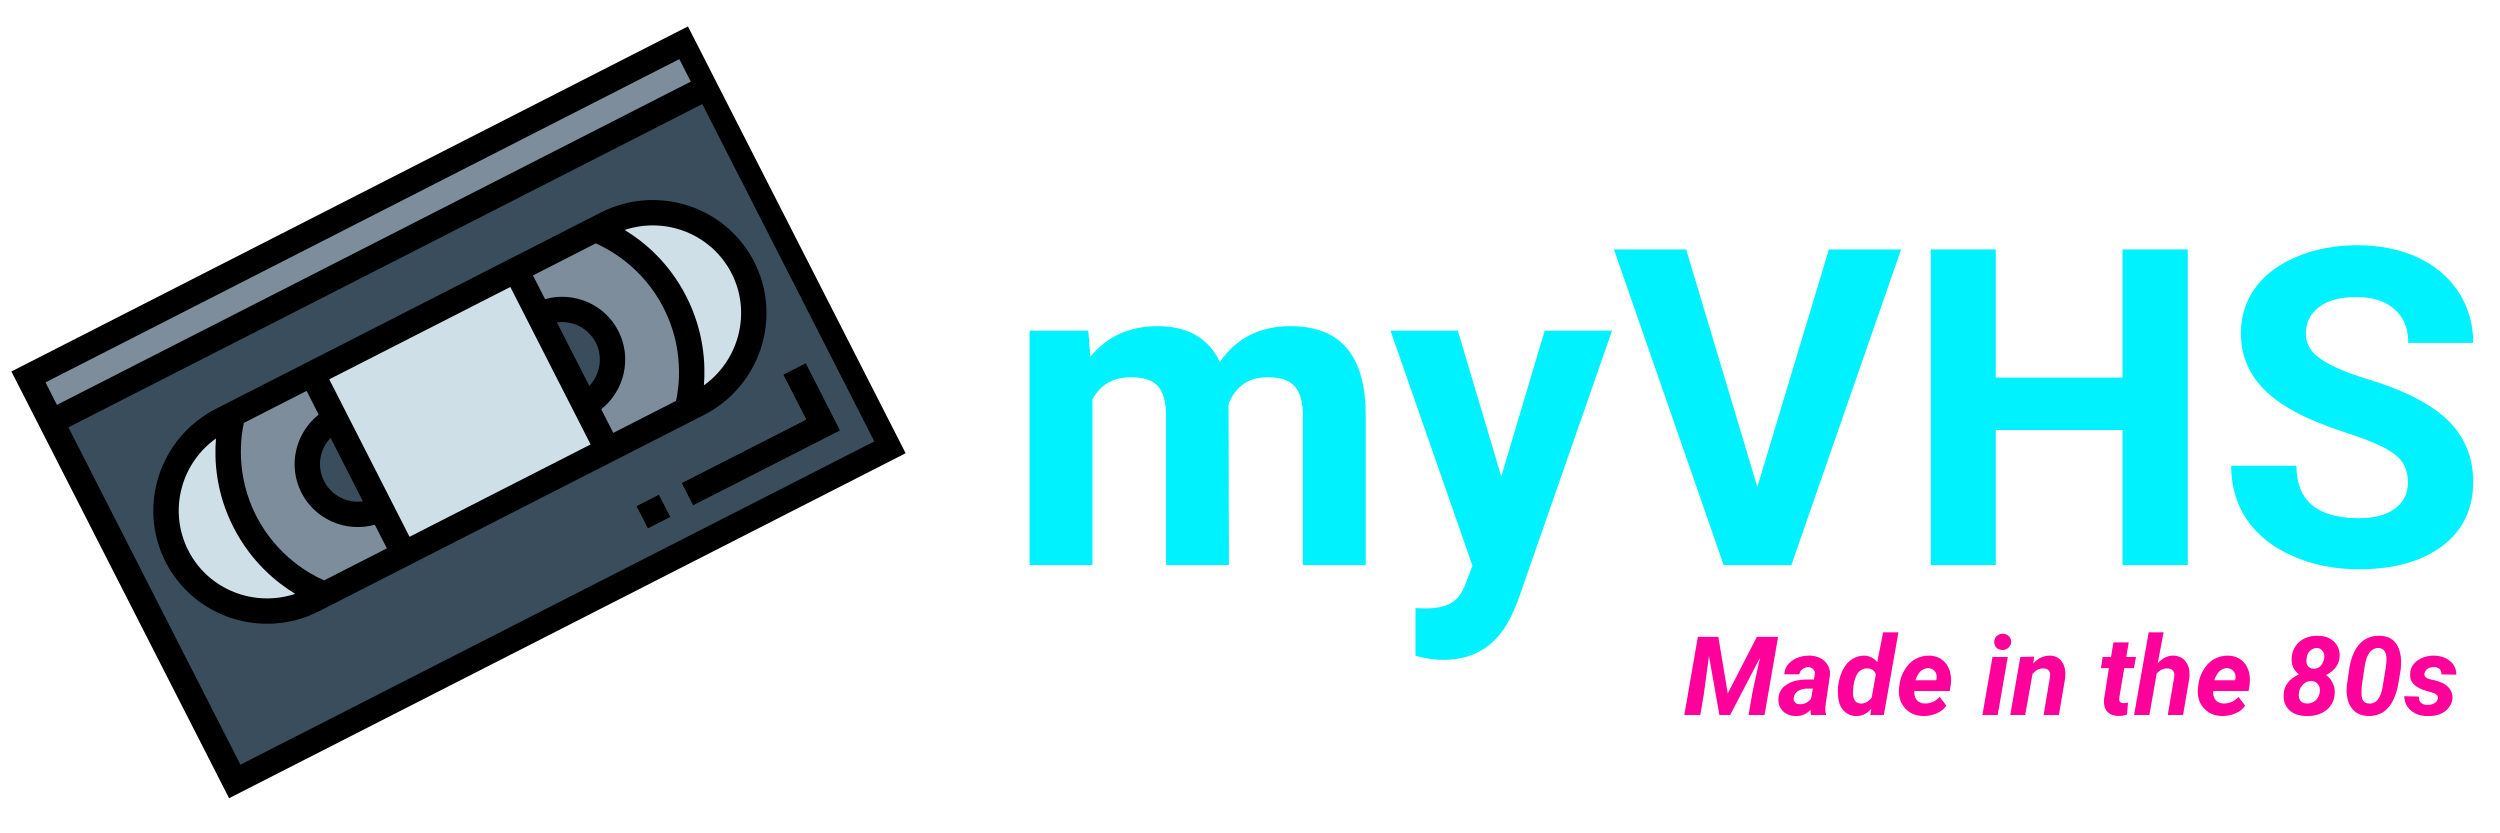 <?xml version="1.0" encoding="UTF-8"?>
<svg xmlns="http://www.w3.org/2000/svg" xmlns:xlink="http://www.w3.org/1999/xlink" width="112.5pt" height="37.5pt" viewBox="0 0 112.5 37.5" version="1.2">
<defs>
<g>
<symbol overflow="visible" id="glyph0-0">
<path style="stroke:none;" d="M 7.875 0 L 0.969 0 L 0.969 -14.203 L 7.875 -14.203 Z M 7.359 -0.812 L 7.359 -13.375 L 4.688 -7.094 Z M 1.5 -13.25 L 1.5 -0.938 L 4.109 -7.094 Z M 1.891 -0.531 L 6.906 -0.531 L 4.391 -6.438 Z M 4.391 -7.766 L 6.906 -13.672 L 1.891 -13.672 Z M 4.391 -7.766 "/>
</symbol>
<symbol overflow="visible" id="glyph0-1">
<path style="stroke:none;" d="M 3.719 -10.547 L 3.812 -9.375 C 4.562 -10.289 5.57 -10.75 6.844 -10.75 C 8.195 -10.75 9.129 -10.211 9.641 -9.141 C 10.379 -10.211 11.438 -10.75 12.812 -10.75 C 13.957 -10.75 14.805 -10.414 15.359 -9.75 C 15.922 -9.082 16.203 -8.078 16.203 -6.734 L 16.203 0 L 13.375 0 L 13.375 -6.734 C 13.375 -7.328 13.254 -7.758 13.016 -8.031 C 12.785 -8.312 12.375 -8.453 11.781 -8.453 C 10.938 -8.453 10.352 -8.051 10.031 -7.25 L 10.047 0 L 7.219 0 L 7.219 -6.719 C 7.219 -7.332 7.098 -7.773 6.859 -8.047 C 6.617 -8.316 6.211 -8.453 5.641 -8.453 C 4.836 -8.453 4.258 -8.117 3.906 -7.453 L 3.906 0 L 1.078 0 L 1.078 -10.547 Z M 3.719 -10.547 "/>
</symbol>
<symbol overflow="visible" id="glyph0-2">
<path style="stroke:none;" d="M 5.016 -3.984 L 6.969 -10.547 L 10 -10.547 L 5.75 1.641 L 5.516 2.188 C 4.891 3.57 3.852 4.266 2.406 4.266 C 1.988 4.266 1.57 4.203 1.156 4.078 L 1.156 1.938 L 1.578 1.953 C 2.109 1.953 2.504 1.867 2.766 1.703 C 3.035 1.547 3.242 1.273 3.391 0.891 L 3.719 0.031 L 0.031 -10.547 L 3.062 -10.547 Z M 5.016 -3.984 "/>
</symbol>
<symbol overflow="visible" id="glyph0-3">
<path style="stroke:none;" d="M 6.516 -3.516 L 9.734 -14.203 L 12.984 -14.203 L 8.047 0 L 5 0 L 0.062 -14.203 L 3.312 -14.203 Z M 6.516 -3.516 "/>
</symbol>
<symbol overflow="visible" id="glyph0-4">
<path style="stroke:none;" d="M 12.828 0 L 9.891 0 L 9.891 -6.078 L 4.188 -6.078 L 4.188 0 L 1.266 0 L 1.266 -14.203 L 4.188 -14.203 L 4.188 -8.438 L 9.891 -8.438 L 9.891 -14.203 L 12.828 -14.203 Z M 12.828 0 "/>
</symbol>
<symbol overflow="visible" id="glyph0-5">
<path style="stroke:none;" d="M 8.625 -3.719 C 8.625 -4.27 8.426 -4.691 8.031 -4.984 C 7.645 -5.285 6.945 -5.598 5.938 -5.922 C 4.926 -6.254 4.125 -6.582 3.531 -6.906 C 1.914 -7.77 1.109 -8.941 1.109 -10.422 C 1.109 -11.191 1.32 -11.875 1.75 -12.469 C 2.188 -13.07 2.812 -13.539 3.625 -13.875 C 4.438 -14.219 5.344 -14.391 6.344 -14.391 C 7.363 -14.391 8.27 -14.207 9.062 -13.844 C 9.852 -13.477 10.469 -12.957 10.906 -12.281 C 11.344 -11.613 11.562 -10.852 11.562 -10 L 8.641 -10 C 8.641 -10.656 8.43 -11.16 8.016 -11.516 C 7.609 -11.879 7.035 -12.062 6.297 -12.062 C 5.578 -12.062 5.02 -11.91 4.625 -11.609 C 4.227 -11.305 4.031 -10.906 4.031 -10.406 C 4.031 -9.945 4.266 -9.562 4.734 -9.25 C 5.203 -8.938 5.883 -8.645 6.781 -8.375 C 8.445 -7.875 9.66 -7.254 10.422 -6.516 C 11.18 -5.773 11.562 -4.852 11.562 -3.75 C 11.562 -2.52 11.098 -1.555 10.172 -0.859 C 9.242 -0.16 7.992 0.188 6.422 0.188 C 5.328 0.188 4.332 -0.008 3.438 -0.406 C 2.539 -0.801 1.852 -1.348 1.375 -2.047 C 0.906 -2.742 0.672 -3.551 0.672 -4.469 L 3.609 -4.469 C 3.609 -2.895 4.547 -2.109 6.422 -2.109 C 7.109 -2.109 7.645 -2.25 8.031 -2.531 C 8.426 -2.82 8.625 -3.219 8.625 -3.719 Z M 8.625 -3.719 "/>
</symbol>
<symbol overflow="visible" id="glyph1-0">
<path style="stroke:none;" d="M 1.953 0 L 0.234 0 L 0.234 -3.516 L 1.953 -3.516 Z M 1.828 -0.203 L 1.828 -3.312 L 1.156 -1.766 Z M 0.375 -3.281 L 0.375 -0.234 L 1.016 -1.766 Z M 0.469 -0.125 L 1.719 -0.125 L 1.094 -1.594 Z M 1.094 -1.922 L 1.719 -3.391 L 0.469 -3.391 Z M 1.094 -1.922 "/>
</symbol>
<symbol overflow="visible" id="glyph1-1">
<path style="stroke:none;" d="M 1.578 -3.516 L 2 -0.969 L 3.312 -3.516 L 4.266 -3.516 L 3.656 0 L 2.938 0 L 3.109 -1 L 3.453 -2.578 L 2.109 0 L 1.625 0 L 1.156 -2.656 L 0.922 -0.922 L 0.766 0 L 0.047 0 L 0.656 -3.516 Z M 1.578 -3.516 "/>
</symbol>
<symbol overflow="visible" id="glyph1-2">
<path style="stroke:none;" d="M 1.516 0 C 1.492 -0.062 1.488 -0.141 1.5 -0.234 C 1.301 -0.035 1.078 0.055 0.828 0.047 C 0.598 0.047 0.406 -0.023 0.25 -0.172 C 0.102 -0.316 0.035 -0.5 0.047 -0.719 C 0.055 -1 0.176 -1.211 0.406 -1.359 C 0.633 -1.516 0.941 -1.594 1.328 -1.594 L 1.641 -1.594 L 1.672 -1.75 C 1.68 -1.801 1.688 -1.852 1.688 -1.906 C 1.676 -1.977 1.645 -2.035 1.594 -2.078 C 1.551 -2.117 1.488 -2.145 1.406 -2.156 C 1.301 -2.156 1.207 -2.125 1.125 -2.062 C 1.051 -2.008 1.004 -1.93 0.984 -1.828 L 0.312 -1.828 C 0.32 -2.078 0.438 -2.281 0.656 -2.438 C 0.875 -2.594 1.141 -2.672 1.453 -2.672 C 1.754 -2.66 1.988 -2.566 2.156 -2.391 C 2.32 -2.223 2.391 -2.008 2.359 -1.75 L 2.172 -0.484 L 2.156 -0.344 C 2.145 -0.227 2.156 -0.129 2.188 -0.047 L 2.188 0 Z M 1 -0.484 C 1.195 -0.473 1.367 -0.555 1.516 -0.734 L 1.594 -1.188 L 1.359 -1.188 C 1.109 -1.188 0.926 -1.113 0.812 -0.969 C 0.77 -0.906 0.742 -0.836 0.734 -0.766 C 0.723 -0.68 0.742 -0.613 0.797 -0.562 C 0.848 -0.508 0.914 -0.484 1 -0.484 Z M 1 -0.484 "/>
</symbol>
<symbol overflow="visible" id="glyph1-3">
<path style="stroke:none;" d="M 1.312 -2.672 C 1.551 -2.66 1.742 -2.562 1.891 -2.375 L 2.156 -3.719 L 2.844 -3.719 L 2.188 0 L 1.578 0 L 1.625 -0.281 C 1.426 -0.051 1.195 0.055 0.938 0.047 C 0.781 0.047 0.641 0.004 0.516 -0.078 C 0.391 -0.16 0.289 -0.281 0.219 -0.438 C 0.156 -0.594 0.125 -0.77 0.125 -0.969 C 0.113 -1.07 0.113 -1.172 0.125 -1.266 L 0.141 -1.375 C 0.18 -1.633 0.254 -1.863 0.359 -2.062 C 0.473 -2.27 0.609 -2.422 0.766 -2.516 C 0.93 -2.617 1.113 -2.672 1.312 -2.672 Z M 0.812 -1.266 C 0.801 -1.141 0.797 -1.035 0.797 -0.953 C 0.816 -0.672 0.93 -0.523 1.141 -0.516 C 1.328 -0.504 1.492 -0.594 1.641 -0.781 L 1.828 -1.828 C 1.766 -2.004 1.641 -2.094 1.453 -2.094 C 1.285 -2.102 1.145 -2.039 1.031 -1.906 C 0.926 -1.77 0.852 -1.555 0.812 -1.266 Z M 0.812 -1.266 "/>
</symbol>
<symbol overflow="visible" id="glyph1-4">
<path style="stroke:none;" d="M 1.25 0.047 C 1.02 0.047 0.816 -0.004 0.641 -0.109 C 0.461 -0.223 0.328 -0.375 0.234 -0.562 C 0.148 -0.758 0.117 -0.977 0.141 -1.219 L 0.156 -1.312 C 0.176 -1.562 0.25 -1.789 0.375 -2 C 0.5 -2.219 0.656 -2.383 0.844 -2.5 C 1.039 -2.613 1.258 -2.672 1.5 -2.672 C 1.832 -2.66 2.086 -2.535 2.266 -2.297 C 2.441 -2.055 2.508 -1.75 2.469 -1.375 L 2.422 -1.078 L 0.828 -1.078 C 0.816 -0.91 0.852 -0.773 0.938 -0.672 C 1.031 -0.566 1.156 -0.516 1.312 -0.516 C 1.562 -0.516 1.781 -0.613 1.969 -0.812 L 2.266 -0.422 C 2.172 -0.273 2.031 -0.16 1.844 -0.078 C 1.656 0.004 1.457 0.047 1.25 0.047 Z M 1.469 -2.109 C 1.344 -2.109 1.227 -2.066 1.125 -1.984 C 1.031 -1.898 0.945 -1.758 0.875 -1.562 L 1.812 -1.562 L 1.828 -1.625 C 1.836 -1.688 1.836 -1.742 1.828 -1.797 C 1.805 -1.891 1.766 -1.961 1.703 -2.016 C 1.641 -2.066 1.562 -2.098 1.469 -2.109 Z M 1.469 -2.109 "/>
</symbol>
<symbol overflow="visible" id="glyph1-5">
<path style="stroke:none;" d=""/>
</symbol>
<symbol overflow="visible" id="glyph1-6">
<path style="stroke:none;" d="M 0.734 0 L 0.047 0 L 0.5 -2.609 L 1.188 -2.609 Z M 0.578 -3.281 C 0.578 -3.383 0.613 -3.473 0.688 -3.547 C 0.758 -3.617 0.848 -3.656 0.953 -3.656 C 1.055 -3.656 1.145 -3.625 1.219 -3.562 C 1.289 -3.5 1.332 -3.414 1.344 -3.312 C 1.344 -3.207 1.305 -3.117 1.234 -3.047 C 1.16 -2.973 1.07 -2.93 0.969 -2.922 C 0.863 -2.922 0.77 -2.953 0.688 -3.016 C 0.613 -3.086 0.578 -3.176 0.578 -3.281 Z M 0.578 -3.281 "/>
</symbol>
<symbol overflow="visible" id="glyph1-7">
<path style="stroke:none;" d="M 1.078 -2.625 L 1.031 -2.312 C 1.238 -2.551 1.492 -2.672 1.797 -2.672 C 2.035 -2.66 2.211 -2.566 2.328 -2.391 C 2.453 -2.211 2.5 -1.969 2.469 -1.656 L 2.188 0 L 1.5 0 L 1.781 -1.672 C 1.789 -1.734 1.797 -1.789 1.797 -1.844 C 1.773 -2.008 1.672 -2.094 1.484 -2.094 C 1.305 -2.102 1.145 -2.02 1 -1.844 L 0.672 0 L 0 0 L 0.453 -2.609 Z M 1.078 -2.625 "/>
</symbol>
<symbol overflow="visible" id="glyph1-8">
<path style="stroke:none;" d="M 1.391 -3.266 L 1.281 -2.609 L 1.719 -2.609 L 1.625 -2.109 L 1.188 -2.109 L 0.969 -0.797 C 0.957 -0.711 0.961 -0.648 0.984 -0.609 C 1.004 -0.566 1.062 -0.539 1.156 -0.531 C 1.176 -0.531 1.242 -0.535 1.359 -0.547 L 1.312 -0.016 C 1.188 0.023 1.055 0.047 0.922 0.047 C 0.691 0.035 0.52 -0.035 0.406 -0.172 C 0.301 -0.305 0.258 -0.488 0.281 -0.719 L 0.5 -2.109 L 0.141 -2.109 L 0.219 -2.609 L 0.594 -2.609 L 0.703 -3.266 Z M 1.391 -3.266 "/>
</symbol>
<symbol overflow="visible" id="glyph1-9">
<path style="stroke:none;" d="M 1.047 -2.328 C 1.254 -2.555 1.488 -2.672 1.75 -2.672 C 2.008 -2.66 2.203 -2.562 2.328 -2.375 C 2.453 -2.195 2.5 -1.957 2.469 -1.656 L 2.188 0 L 1.5 0 L 1.781 -1.656 C 1.789 -1.719 1.797 -1.773 1.797 -1.828 C 1.773 -2.004 1.672 -2.094 1.484 -2.094 C 1.297 -2.102 1.133 -2.023 1 -1.859 L 0.672 0 L -0.016 0 L 0.641 -3.719 L 1.312 -3.719 Z M 1.047 -2.328 "/>
</symbol>
<symbol overflow="visible" id="glyph1-10">
<path style="stroke:none;" d="M 2.672 -2.609 C 2.648 -2.266 2.445 -1.992 2.062 -1.797 C 2.195 -1.703 2.297 -1.582 2.359 -1.438 C 2.43 -1.301 2.461 -1.148 2.453 -0.984 C 2.441 -0.672 2.316 -0.414 2.078 -0.219 C 1.836 -0.031 1.539 0.055 1.188 0.047 C 0.863 0.047 0.602 -0.039 0.406 -0.219 C 0.219 -0.406 0.133 -0.645 0.156 -0.938 C 0.176 -1.332 0.406 -1.629 0.844 -1.828 C 0.602 -2.016 0.492 -2.258 0.516 -2.562 C 0.523 -2.758 0.582 -2.938 0.688 -3.094 C 0.789 -3.25 0.93 -3.367 1.109 -3.453 C 1.297 -3.535 1.492 -3.57 1.703 -3.562 C 2.004 -3.562 2.242 -3.473 2.422 -3.297 C 2.609 -3.117 2.691 -2.891 2.672 -2.609 Z M 1.781 -1.031 C 1.801 -1.176 1.773 -1.289 1.703 -1.375 C 1.641 -1.469 1.539 -1.52 1.406 -1.531 C 1.258 -1.531 1.133 -1.477 1.031 -1.375 C 0.926 -1.281 0.863 -1.156 0.844 -1 C 0.82 -0.852 0.844 -0.734 0.906 -0.641 C 0.977 -0.555 1.082 -0.516 1.219 -0.516 C 1.363 -0.516 1.488 -0.562 1.594 -0.656 C 1.695 -0.75 1.758 -0.875 1.781 -1.031 Z M 1.984 -2.578 C 1.992 -2.703 1.969 -2.801 1.906 -2.875 C 1.852 -2.957 1.773 -3.004 1.672 -3.016 C 1.535 -3.016 1.422 -2.969 1.328 -2.875 C 1.242 -2.789 1.195 -2.676 1.188 -2.531 C 1.164 -2.406 1.18 -2.301 1.234 -2.219 C 1.297 -2.133 1.383 -2.086 1.5 -2.078 C 1.625 -2.078 1.727 -2.117 1.812 -2.203 C 1.906 -2.297 1.961 -2.422 1.984 -2.578 Z M 1.984 -2.578 "/>
</symbol>
<symbol overflow="visible" id="glyph1-11">
<path style="stroke:none;" d="M 1.172 0.047 C 0.867 0.035 0.633 -0.066 0.469 -0.266 C 0.301 -0.461 0.211 -0.738 0.203 -1.094 C 0.203 -1.219 0.211 -1.336 0.234 -1.453 L 0.328 -2.109 C 0.41 -2.598 0.566 -2.961 0.797 -3.203 C 1.023 -3.453 1.32 -3.57 1.688 -3.562 C 1.988 -3.562 2.223 -3.461 2.391 -3.266 C 2.555 -3.066 2.645 -2.785 2.656 -2.422 C 2.656 -2.305 2.648 -2.188 2.641 -2.062 L 2.531 -1.406 C 2.445 -0.926 2.289 -0.562 2.062 -0.312 C 1.832 -0.062 1.535 0.055 1.172 0.047 Z M 2 -2.516 C 2 -2.828 1.883 -2.992 1.656 -3.016 C 1.332 -3.023 1.125 -2.773 1.031 -2.266 L 0.906 -1.453 C 0.883 -1.273 0.875 -1.129 0.875 -1.016 C 0.863 -0.691 0.973 -0.523 1.203 -0.516 C 1.535 -0.492 1.742 -0.75 1.828 -1.281 L 1.969 -2.141 C 1.988 -2.273 2 -2.398 2 -2.516 Z M 2 -2.516 "/>
</symbol>
<symbol overflow="visible" id="glyph1-12">
<path style="stroke:none;" d="M 1.531 -0.734 C 1.551 -0.867 1.457 -0.961 1.25 -1.016 L 1.031 -1.078 C 0.508 -1.223 0.258 -1.473 0.281 -1.828 C 0.281 -2.078 0.383 -2.281 0.594 -2.438 C 0.812 -2.594 1.066 -2.672 1.359 -2.672 C 1.66 -2.66 1.898 -2.578 2.078 -2.422 C 2.266 -2.273 2.359 -2.07 2.359 -1.812 L 1.688 -1.828 C 1.688 -2.047 1.57 -2.156 1.344 -2.156 C 1.238 -2.156 1.145 -2.129 1.062 -2.078 C 0.988 -2.023 0.941 -1.953 0.922 -1.859 C 0.898 -1.734 1 -1.645 1.219 -1.594 L 1.312 -1.578 C 1.539 -1.523 1.711 -1.461 1.828 -1.391 C 1.941 -1.316 2.031 -1.227 2.094 -1.125 C 2.156 -1.031 2.188 -0.91 2.188 -0.766 C 2.176 -0.598 2.117 -0.453 2.016 -0.328 C 1.922 -0.203 1.785 -0.102 1.609 -0.031 C 1.43 0.031 1.242 0.055 1.047 0.047 C 0.754 0.047 0.508 -0.035 0.312 -0.203 C 0.125 -0.367 0.023 -0.582 0.016 -0.844 L 0.672 -0.828 C 0.672 -0.578 0.801 -0.453 1.062 -0.453 C 1.188 -0.453 1.289 -0.477 1.375 -0.531 C 1.457 -0.582 1.508 -0.648 1.531 -0.734 Z M 1.531 -0.734 "/>
</symbol>
</g>
<clipPath id="clip1">
  <path d="M 100 11 L 111.512 11 L 111.512 26 L 100 26 Z M 100 11 "/>
</clipPath>
<clipPath id="clip2">
  <path d="M 1 1 L 41 1 L 41 36 L 1 36 Z M 1 1 "/>
</clipPath>
<clipPath id="clip3">
  <path d="M 0.492 16.727 L 30.957 1.188 L 40.754 20.395 L 10.289 35.93 Z M 0.492 16.727 "/>
</clipPath>
<clipPath id="clip4">
  <path d="M 0.492 16.727 L 30.957 1.188 L 40.754 20.395 L 10.289 35.93 Z M 0.492 16.727 "/>
</clipPath>
<clipPath id="clip5">
  <path d="M 0.492 16.727 L 31.094 1.117 L 40.898 20.344 L 10.301 35.953 Z M 0.492 16.727 "/>
</clipPath>
<clipPath id="clip6">
  <path d="M 7 16 L 19 16 L 19 28 L 7 28 Z M 7 16 "/>
</clipPath>
<clipPath id="clip7">
  <path d="M 0.492 16.727 L 30.957 1.188 L 40.754 20.395 L 10.289 35.93 Z M 0.492 16.727 "/>
</clipPath>
<clipPath id="clip8">
  <path d="M 0.492 16.727 L 30.957 1.188 L 40.754 20.395 L 10.289 35.93 Z M 0.492 16.727 "/>
</clipPath>
<clipPath id="clip9">
  <path d="M 0.492 16.727 L 31.094 1.117 L 40.898 20.344 L 10.301 35.953 Z M 0.492 16.727 "/>
</clipPath>
<clipPath id="clip10">
  <path d="M 14 12 L 28 12 L 28 25 L 14 25 Z M 14 12 "/>
</clipPath>
<clipPath id="clip11">
  <path d="M 0.492 16.727 L 30.957 1.188 L 40.754 20.395 L 10.289 35.93 Z M 0.492 16.727 "/>
</clipPath>
<clipPath id="clip12">
  <path d="M 0.492 16.727 L 30.957 1.188 L 40.754 20.395 L 10.289 35.93 Z M 0.492 16.727 "/>
</clipPath>
<clipPath id="clip13">
  <path d="M 0.492 16.727 L 31.094 1.117 L 40.898 20.344 L 10.301 35.953 Z M 0.492 16.727 "/>
</clipPath>
<clipPath id="clip14">
  <path d="M 10 16 L 19 16 L 19 27 L 10 27 Z M 10 16 "/>
</clipPath>
<clipPath id="clip15">
  <path d="M 0.492 16.727 L 30.957 1.188 L 40.754 20.395 L 10.289 35.93 Z M 0.492 16.727 "/>
</clipPath>
<clipPath id="clip16">
  <path d="M 0.492 16.727 L 30.957 1.188 L 40.754 20.395 L 10.289 35.93 Z M 0.492 16.727 "/>
</clipPath>
<clipPath id="clip17">
  <path d="M 0.492 16.727 L 31.094 1.117 L 40.898 20.344 L 10.301 35.953 Z M 0.492 16.727 "/>
</clipPath>
<clipPath id="clip18">
  <path d="M 13 18 L 18 18 L 18 24 L 13 24 Z M 13 18 "/>
</clipPath>
<clipPath id="clip19">
  <path d="M 0.492 16.727 L 30.957 1.188 L 40.754 20.395 L 10.289 35.93 Z M 0.492 16.727 "/>
</clipPath>
<clipPath id="clip20">
  <path d="M 0.492 16.727 L 30.957 1.188 L 40.754 20.395 L 10.289 35.93 Z M 0.492 16.727 "/>
</clipPath>
<clipPath id="clip21">
  <path d="M 0.492 16.727 L 31.094 1.117 L 40.898 20.344 L 10.301 35.953 Z M 0.492 16.727 "/>
</clipPath>
<clipPath id="clip22">
  <path d="M 23 9 L 34 9 L 34 21 L 23 21 Z M 23 9 "/>
</clipPath>
<clipPath id="clip23">
  <path d="M 0.492 16.727 L 30.957 1.188 L 40.754 20.395 L 10.289 35.93 Z M 0.492 16.727 "/>
</clipPath>
<clipPath id="clip24">
  <path d="M 0.492 16.727 L 30.957 1.188 L 40.754 20.395 L 10.289 35.93 Z M 0.492 16.727 "/>
</clipPath>
<clipPath id="clip25">
  <path d="M 0.492 16.727 L 31.094 1.117 L 40.898 20.344 L 10.301 35.953 Z M 0.492 16.727 "/>
</clipPath>
<clipPath id="clip26">
  <path d="M 23 10 L 32 10 L 32 21 L 23 21 Z M 23 10 "/>
</clipPath>
<clipPath id="clip27">
  <path d="M 0.492 16.727 L 30.957 1.188 L 40.754 20.395 L 10.289 35.93 Z M 0.492 16.727 "/>
</clipPath>
<clipPath id="clip28">
  <path d="M 0.492 16.727 L 30.957 1.188 L 40.754 20.395 L 10.289 35.93 Z M 0.492 16.727 "/>
</clipPath>
<clipPath id="clip29">
  <path d="M 0.492 16.727 L 31.094 1.117 L 40.898 20.344 L 10.301 35.953 Z M 0.492 16.727 "/>
</clipPath>
<clipPath id="clip30">
  <path d="M 24 13 L 28 13 L 28 19 L 24 19 Z M 24 13 "/>
</clipPath>
<clipPath id="clip31">
  <path d="M 0.492 16.727 L 30.957 1.188 L 40.754 20.395 L 10.289 35.93 Z M 0.492 16.727 "/>
</clipPath>
<clipPath id="clip32">
  <path d="M 0.492 16.727 L 30.957 1.188 L 40.754 20.395 L 10.289 35.93 Z M 0.492 16.727 "/>
</clipPath>
<clipPath id="clip33">
  <path d="M 0.492 16.727 L 31.094 1.117 L 40.898 20.344 L 10.301 35.953 Z M 0.492 16.727 "/>
</clipPath>
<clipPath id="clip34">
  <path d="M 1 1 L 32 1 L 32 19 L 1 19 Z M 1 1 "/>
</clipPath>
<clipPath id="clip35">
  <path d="M 0.492 16.727 L 30.957 1.188 L 40.754 20.395 L 10.289 35.93 Z M 0.492 16.727 "/>
</clipPath>
<clipPath id="clip36">
  <path d="M 0.492 16.727 L 30.957 1.188 L 40.754 20.395 L 10.289 35.93 Z M 0.492 16.727 "/>
</clipPath>
<clipPath id="clip37">
  <path d="M 0.492 16.727 L 31.094 1.117 L 40.898 20.344 L 10.301 35.953 Z M 0.492 16.727 "/>
</clipPath>
<clipPath id="clip38">
  <path d="M 30 16 L 38 16 L 38 23 L 30 23 Z M 30 16 "/>
</clipPath>
<clipPath id="clip39">
  <path d="M 0.492 16.727 L 30.957 1.188 L 40.754 20.395 L 10.289 35.93 Z M 0.492 16.727 "/>
</clipPath>
<clipPath id="clip40">
  <path d="M 0.492 16.727 L 30.957 1.188 L 40.754 20.395 L 10.289 35.93 Z M 0.492 16.727 "/>
</clipPath>
<clipPath id="clip41">
  <path d="M 0.492 16.727 L 31.094 1.117 L 40.898 20.344 L 10.301 35.953 Z M 0.492 16.727 "/>
</clipPath>
<clipPath id="clip42">
  <path d="M 28 22 L 31 22 L 31 24 L 28 24 Z M 28 22 "/>
</clipPath>
<clipPath id="clip43">
  <path d="M 0.492 16.727 L 30.957 1.188 L 40.754 20.395 L 10.289 35.93 Z M 0.492 16.727 "/>
</clipPath>
<clipPath id="clip44">
  <path d="M 0.492 16.727 L 30.957 1.188 L 40.754 20.395 L 10.289 35.93 Z M 0.492 16.727 "/>
</clipPath>
<clipPath id="clip45">
  <path d="M 0.492 16.727 L 31.094 1.117 L 40.898 20.344 L 10.301 35.953 Z M 0.492 16.727 "/>
</clipPath>
<clipPath id="clip46">
  <path d="M 6 9 L 35 9 L 35 29 L 6 29 Z M 6 9 "/>
</clipPath>
<clipPath id="clip47">
  <path d="M 0.492 16.727 L 30.957 1.188 L 40.754 20.395 L 10.289 35.93 Z M 0.492 16.727 "/>
</clipPath>
<clipPath id="clip48">
  <path d="M 0.492 16.727 L 30.957 1.188 L 40.754 20.395 L 10.289 35.93 Z M 0.492 16.727 "/>
</clipPath>
<clipPath id="clip49">
  <path d="M 0.492 16.727 L 31.094 1.117 L 40.898 20.344 L 10.301 35.953 Z M 0.492 16.727 "/>
</clipPath>
<clipPath id="clip50">
  <path d="M 0.492 1 L 41 1 L 41 36 L 0.492 36 Z M 0.492 1 "/>
</clipPath>
<clipPath id="clip51">
  <path d="M 0.492 16.727 L 30.957 1.188 L 40.754 20.395 L 10.289 35.93 Z M 0.492 16.727 "/>
</clipPath>
<clipPath id="clip52">
  <path d="M 0.492 16.727 L 30.957 1.188 L 40.754 20.395 L 10.289 35.93 Z M 0.492 16.727 "/>
</clipPath>
<clipPath id="clip53">
  <path d="M 0.492 16.727 L 31.094 1.117 L 40.898 20.344 L 10.301 35.953 Z M 0.492 16.727 "/>
</clipPath>
<clipPath id="clip54">
  <path d="M 30 16 L 38 16 L 38 23 L 30 23 Z M 30 16 "/>
</clipPath>
<clipPath id="clip55">
  <path d="M 0.492 16.727 L 30.957 1.188 L 40.754 20.395 L 10.289 35.93 Z M 0.492 16.727 "/>
</clipPath>
<clipPath id="clip56">
  <path d="M 0.492 16.727 L 30.957 1.188 L 40.754 20.395 L 10.289 35.93 Z M 0.492 16.727 "/>
</clipPath>
<clipPath id="clip57">
  <path d="M 0.492 16.727 L 31.094 1.117 L 40.898 20.344 L 10.301 35.953 Z M 0.492 16.727 "/>
</clipPath>
<clipPath id="clip58">
  <path d="M 28 22 L 31 22 L 31 24 L 28 24 Z M 28 22 "/>
</clipPath>
<clipPath id="clip59">
  <path d="M 0.492 16.727 L 30.957 1.188 L 40.754 20.395 L 10.289 35.93 Z M 0.492 16.727 "/>
</clipPath>
<clipPath id="clip60">
  <path d="M 0.492 16.727 L 30.957 1.188 L 40.754 20.395 L 10.289 35.93 Z M 0.492 16.727 "/>
</clipPath>
<clipPath id="clip61">
  <path d="M 0.492 16.727 L 31.094 1.117 L 40.898 20.344 L 10.301 35.953 Z M 0.492 16.727 "/>
</clipPath>
</defs>
<g id="surface1">
<g style="fill:rgb(0%,94.51%,100%);fill-opacity:1;">
  <use xlink:href="#glyph0-1" x="45.254" y="25.428"/>
</g>
<g style="fill:rgb(0%,94.51%,100%);fill-opacity:1;">
  <use xlink:href="#glyph0-2" x="62.542" y="25.428"/>
</g>
<g style="fill:rgb(0%,94.51%,100%);fill-opacity:1;">
  <use xlink:href="#glyph0-3" x="72.565" y="25.428"/>
</g>
<g style="fill:rgb(0%,94.51%,100%);fill-opacity:1;">
  <use xlink:href="#glyph0-4" x="85.622" y="25.428"/>
</g>
<g clip-path="url(#clip1)" clip-rule="nonzero">
<g style="fill:rgb(0%,94.51%,100%);fill-opacity:1;">
  <use xlink:href="#glyph0-5" x="99.731" y="25.428"/>
</g>
</g>
<g clip-path="url(#clip2)" clip-rule="nonzero">
<g clip-path="url(#clip3)" clip-rule="nonzero">
<g clip-path="url(#clip4)" clip-rule="nonzero">
<g clip-path="url(#clip5)" clip-rule="nonzero">
<path style=" stroke:none;fill-rule:nonzero;fill:rgb(22.35%,30.199%,36.079%);fill-opacity:1;" d="M 40.113 20.109 L 10.57 35.176 L 1.281 16.961 L 30.824 1.895 L 40.113 20.109 "/>
</g>
</g>
</g>
</g>
<g clip-path="url(#clip6)" clip-rule="nonzero">
<g clip-path="url(#clip7)" clip-rule="nonzero">
<g clip-path="url(#clip8)" clip-rule="nonzero">
<g clip-path="url(#clip9)" clip-rule="nonzero">
<path style=" stroke:none;fill-rule:nonzero;fill:rgb(81.18%,87.45%,90.979%);fill-opacity:1;" d="M 18.176 24.922 L 14.102 27 C 11.852 28.148 9.102 27.266 7.961 25.031 C 6.824 22.793 7.723 20.051 9.973 18.902 L 14.047 16.824 L 18.176 24.922 "/>
</g>
</g>
</g>
</g>
<g clip-path="url(#clip10)" clip-rule="nonzero">
<g clip-path="url(#clip11)" clip-rule="nonzero">
<g clip-path="url(#clip12)" clip-rule="nonzero">
<g clip-path="url(#clip13)" clip-rule="nonzero">
<path style=" stroke:none;fill-rule:nonzero;fill:rgb(81.18%,87.45%,90.979%);fill-opacity:1;" d="M 27.344 20.246 L 18.176 24.922 L 14.047 16.824 L 23.215 12.148 L 27.344 20.246 "/>
</g>
</g>
</g>
</g>
<g clip-path="url(#clip14)" clip-rule="nonzero">
<g clip-path="url(#clip15)" clip-rule="nonzero">
<g clip-path="url(#clip16)" clip-rule="nonzero">
<g clip-path="url(#clip17)" clip-rule="nonzero">
<path style=" stroke:none;fill-rule:nonzero;fill:rgb(49.019%,55.289%,61.179%);fill-opacity:1;" d="M 10.48 18.645 C 10.48 18.645 9.727 20.941 11.02 23.473 C 12.309 26 14.609 26.738 14.609 26.738 L 18.176 24.922 L 14.047 16.824 L 10.48 18.645 "/>
</g>
</g>
</g>
</g>
<g clip-path="url(#clip18)" clip-rule="nonzero">
<g clip-path="url(#clip19)" clip-rule="nonzero">
<g clip-path="url(#clip20)" clip-rule="nonzero">
<g clip-path="url(#clip21)" clip-rule="nonzero">
<path style=" stroke:none;fill-rule:nonzero;fill:rgb(22.35%,30.199%,36.079%);fill-opacity:1;" d="M 17.145 22.898 C 16.02 23.473 14.645 23.031 14.074 21.914 C 13.504 20.793 13.953 19.426 15.078 18.852 L 17.145 22.898 "/>
</g>
</g>
</g>
</g>
<g clip-path="url(#clip22)" clip-rule="nonzero">
<g clip-path="url(#clip23)" clip-rule="nonzero">
<g clip-path="url(#clip24)" clip-rule="nonzero">
<g clip-path="url(#clip25)" clip-rule="nonzero">
<path style=" stroke:none;fill-rule:nonzero;fill:rgb(81.18%,87.45%,90.979%);fill-opacity:1;" d="M 23.215 12.148 L 27.289 10.07 C 29.543 8.922 32.289 9.805 33.43 12.039 C 34.57 14.277 33.672 17.02 31.418 18.168 L 27.344 20.246 L 23.215 12.148 "/>
</g>
</g>
</g>
</g>
<g clip-path="url(#clip26)" clip-rule="nonzero">
<g clip-path="url(#clip27)" clip-rule="nonzero">
<g clip-path="url(#clip28)" clip-rule="nonzero">
<g clip-path="url(#clip29)" clip-rule="nonzero">
<path style=" stroke:none;fill-rule:nonzero;fill:rgb(49.019%,55.289%,61.179%);fill-opacity:1;" d="M 30.91 18.426 C 30.91 18.426 31.664 16.129 30.375 13.598 C 29.082 11.07 26.781 10.332 26.781 10.332 L 23.215 12.148 L 27.344 20.246 L 30.91 18.426 "/>
</g>
</g>
</g>
</g>
<g clip-path="url(#clip30)" clip-rule="nonzero">
<g clip-path="url(#clip31)" clip-rule="nonzero">
<g clip-path="url(#clip32)" clip-rule="nonzero">
<g clip-path="url(#clip33)" clip-rule="nonzero">
<path style=" stroke:none;fill-rule:nonzero;fill:rgb(22.35%,30.199%,36.079%);fill-opacity:1;" d="M 24.25 14.172 C 25.375 13.598 26.746 14.039 27.316 15.156 C 27.887 16.277 27.438 17.648 26.312 18.223 L 24.25 14.172 "/>
</g>
</g>
</g>
</g>
<g clip-path="url(#clip34)" clip-rule="nonzero">
<g clip-path="url(#clip35)" clip-rule="nonzero">
<g clip-path="url(#clip36)" clip-rule="nonzero">
<g clip-path="url(#clip37)" clip-rule="nonzero">
<path style=" stroke:none;fill-rule:nonzero;fill:rgb(49.019%,55.289%,61.179%);fill-opacity:1;" d="M 31.855 3.918 L 2.312 18.984 L 1.281 16.961 L 30.824 1.895 L 31.855 3.918 "/>
</g>
</g>
</g>
</g>
<g clip-path="url(#clip38)" clip-rule="nonzero">
<g clip-path="url(#clip39)" clip-rule="nonzero">
<g clip-path="url(#clip40)" clip-rule="nonzero">
<g clip-path="url(#clip41)" clip-rule="nonzero">
<path style=" stroke:none;fill-rule:nonzero;fill:rgb(49.019%,55.289%,61.179%);fill-opacity:1;" d="M 37.809 19.371 L 31.188 22.746 L 30.672 21.734 L 36.277 18.879 L 35.242 16.855 L 36.262 16.336 L 37.809 19.371 "/>
</g>
</g>
</g>
</g>
<g clip-path="url(#clip42)" clip-rule="nonzero">
<g clip-path="url(#clip43)" clip-rule="nonzero">
<g clip-path="url(#clip44)" clip-rule="nonzero">
<g clip-path="url(#clip45)" clip-rule="nonzero">
<path style=" stroke:none;fill-rule:nonzero;fill:rgb(49.019%,55.289%,61.179%);fill-opacity:1;" d="M 30.172 23.266 L 29.152 23.785 L 28.637 22.773 L 29.652 22.254 L 30.172 23.266 "/>
</g>
</g>
</g>
</g>
<g clip-path="url(#clip46)" clip-rule="nonzero">
<g clip-path="url(#clip47)" clip-rule="nonzero">
<g clip-path="url(#clip48)" clip-rule="nonzero">
<g clip-path="url(#clip49)" clip-rule="nonzero">
<path style=" stroke:none;fill-rule:nonzero;fill:rgb(0%,0%,0%);fill-opacity:1;" d="M 31.676 17.34 C 31.754 16.352 31.672 14.891 30.883 13.34 C 30.094 11.789 28.957 10.863 28.109 10.348 C 29.953 9.734 32.016 10.531 32.922 12.301 C 33.824 14.07 33.254 16.211 31.676 17.34 Z M 30.422 18.039 L 27.598 19.48 L 27.055 18.414 C 28.098 17.586 28.449 16.121 27.828 14.898 C 27.203 13.676 25.809 13.102 24.527 13.461 L 23.984 12.395 L 26.809 10.953 C 27.367 11.195 28.922 12.008 29.863 13.859 C 30.809 15.707 30.555 17.441 30.422 18.039 Z M 25.059 14.508 C 25.762 14.414 26.473 14.758 26.809 15.418 C 27.145 16.078 27.004 16.855 26.52 17.367 Z M 26.578 20 L 18.43 24.156 L 14.816 17.07 L 22.965 12.914 Z M 14.34 18.656 C 13.297 19.484 12.941 20.949 13.566 22.172 C 14.188 23.395 15.586 23.969 16.867 23.613 L 17.41 24.676 L 14.586 26.117 C 14.023 25.875 12.473 25.062 11.527 23.211 C 10.586 21.363 10.84 19.629 10.973 19.031 L 13.797 17.59 Z M 16.332 22.562 C 15.633 22.656 14.922 22.312 14.586 21.652 C 14.246 20.992 14.387 20.215 14.875 19.703 Z M 13.285 26.723 C 11.441 27.336 9.375 26.543 8.473 24.77 C 7.57 23 8.137 20.859 9.719 19.73 C 9.637 20.719 9.719 22.184 10.508 23.73 C 11.301 25.281 12.438 26.207 13.285 26.723 Z M 27.031 9.566 L 9.715 18.398 C 7.188 19.688 6.172 22.777 7.453 25.289 C 8.734 27.801 11.832 28.793 14.359 27.504 L 31.68 18.672 C 34.203 17.383 35.219 14.293 33.938 11.781 C 32.656 9.27 29.559 8.277 27.031 9.566 "/>
</g>
</g>
</g>
</g>
<g clip-path="url(#clip50)" clip-rule="nonzero">
<g clip-path="url(#clip51)" clip-rule="nonzero">
<g clip-path="url(#clip52)" clip-rule="nonzero">
<g clip-path="url(#clip53)" clip-rule="nonzero">
<path style=" stroke:none;fill-rule:nonzero;fill:rgb(0%,0%,0%);fill-opacity:1;" d="M 3.078 19.23 L 31.602 4.684 L 39.344 19.863 L 10.82 34.41 Z M 2.047 17.207 L 30.57 2.66 L 31.086 3.672 L 2.562 18.219 Z M 10.32 35.941 L 40.879 20.355 L 31.074 1.129 L 0.512 16.715 L 10.32 35.941 "/>
</g>
</g>
</g>
</g>
<g clip-path="url(#clip54)" clip-rule="nonzero">
<g clip-path="url(#clip55)" clip-rule="nonzero">
<g clip-path="url(#clip56)" clip-rule="nonzero">
<g clip-path="url(#clip57)" clip-rule="nonzero">
<path style=" stroke:none;fill-rule:nonzero;fill:rgb(0%,0%,0%);fill-opacity:1;" d="M 36.277 18.879 L 30.672 21.734 L 31.188 22.746 L 37.809 19.371 L 36.262 16.336 L 35.242 16.855 L 36.277 18.879 "/>
</g>
</g>
</g>
</g>
<g clip-path="url(#clip58)" clip-rule="nonzero">
<g clip-path="url(#clip59)" clip-rule="nonzero">
<g clip-path="url(#clip60)" clip-rule="nonzero">
<g clip-path="url(#clip61)" clip-rule="nonzero">
<path style=" stroke:none;fill-rule:nonzero;fill:rgb(0%,0%,0%);fill-opacity:1;" d="M 29.152 23.785 L 30.172 23.266 L 29.652 22.254 L 28.637 22.773 L 29.152 23.785 "/>
</g>
</g>
</g>
</g>
<g style="fill:rgb(100%,0.389%,60.39%);fill-opacity:1;">
  <use xlink:href="#glyph1-1" x="75.748" y="32.174"/>
  <use xlink:href="#glyph1-2" x="79.983" y="32.174"/>
  <use xlink:href="#glyph1-3" x="82.585" y="32.174"/>
  <use xlink:href="#glyph1-4" x="85.317" y="32.174"/>
  <use xlink:href="#glyph1-5" x="87.94" y="32.174"/>
  <use xlink:href="#glyph1-6" x="89.162" y="32.174"/>
  <use xlink:href="#glyph1-7" x="90.462" y="32.174"/>
  <use xlink:href="#glyph1-5" x="93.18" y="32.174"/>
  <use xlink:href="#glyph1-8" x="94.402" y="32.174"/>
  <use xlink:href="#glyph1-9" x="96.05" y="32.174"/>
  <use xlink:href="#glyph1-4" x="98.765" y="32.174"/>
  <use xlink:href="#glyph1-5" x="101.388" y="32.174"/>
  <use xlink:href="#glyph1-10" x="102.61" y="32.174"/>
  <use xlink:href="#glyph1-11" x="105.393" y="32.174"/>
  <use xlink:href="#glyph1-12" x="108.176" y="32.174"/>
</g>
</g>
</svg>
